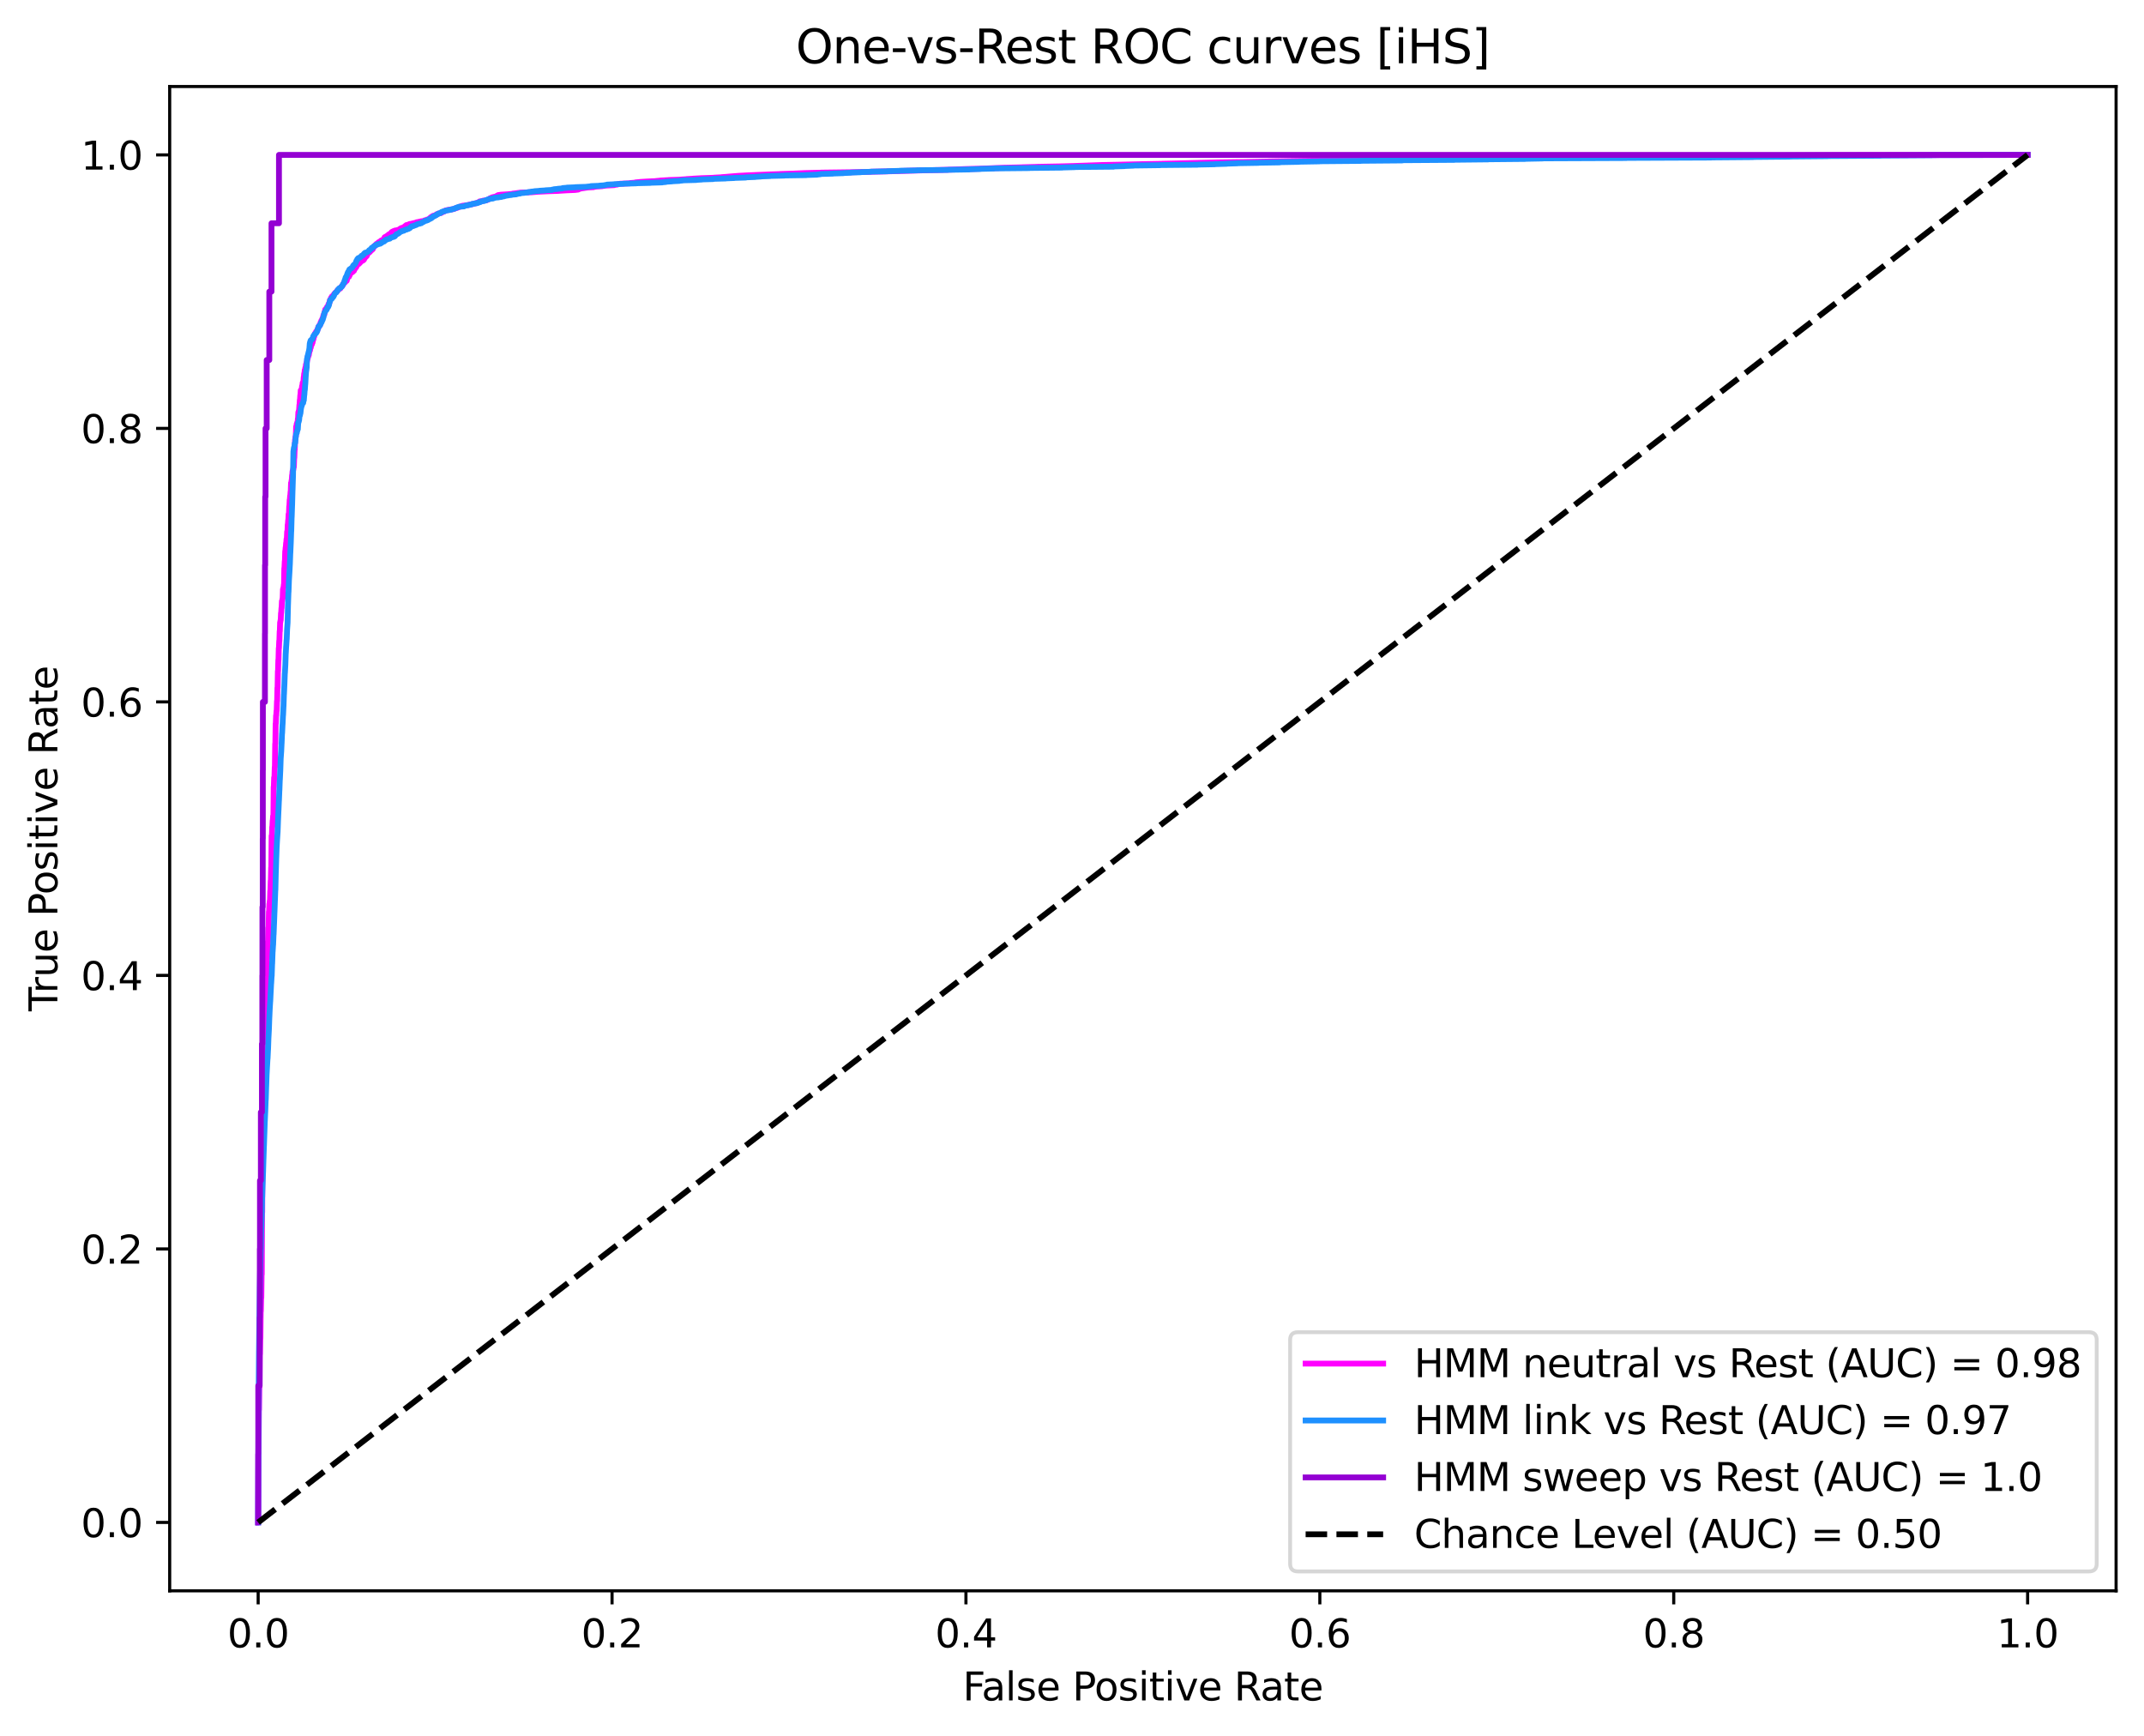 <?xml version="1.0" encoding="utf-8" standalone="no"?>
<!DOCTYPE svg PUBLIC "-//W3C//DTD SVG 1.1//EN"
  "http://www.w3.org/Graphics/SVG/1.1/DTD/svg11.dtd">
<svg xmlns:xlink="http://www.w3.org/1999/xlink" width="553.181pt" height="447.954pt" viewBox="0 0 553.181 447.954" xmlns="http://www.w3.org/2000/svg" version="1.1">
 <defs>
  <style type="text/css">*{stroke-linejoin: round; stroke-linecap: butt}</style>
 </defs>
 <g id="figure_1">
  <g id="patch_1">
   <path d="M 0 447.954 
L 553.181 447.954 
L 553.181 0 
L 0 0 
z
" style="fill: #ffffff"/>
  </g>
  <g id="axes_1">
   <g id="patch_2">
    <path d="M 43.781 410.398 
L 545.981 410.398 
L 545.981 22.318 
L 43.781 22.318 
z
" style="fill: #ffffff"/>
   </g>
   <g id="matplotlib.axis_1">
    <g id="xtick_1">
     <g id="line2d_1">
      <defs>
       <path id="m5b878264b5" d="M 0 0 
L 0 3.5 
" style="stroke: #000000; stroke-width: 0.8"/>
      </defs>
      <g>
       <use xlink:href="#m5b878264b5" x="66.609" y="410.398" style="stroke: #000000; stroke-width: 0.8"/>
      </g>
     </g>
     <g id="text_1">
      <!-- 0.0 -->
      <g transform="translate(58.657 424.997) scale(0.1 -0.1)">
       <defs>
        <path id="DejaVuSans-30" d="M 2034 4250 
Q 1547 4250 1301 3770 
Q 1056 3291 1056 2328 
Q 1056 1369 1301 889 
Q 1547 409 2034 409 
Q 2525 409 2770 889 
Q 3016 1369 3016 2328 
Q 3016 3291 2770 3770 
Q 2525 4250 2034 4250 
z
M 2034 4750 
Q 2819 4750 3233 4129 
Q 3647 3509 3647 2328 
Q 3647 1150 3233 529 
Q 2819 -91 2034 -91 
Q 1250 -91 836 529 
Q 422 1150 422 2328 
Q 422 3509 836 4129 
Q 1250 4750 2034 4750 
z
" transform="scale(0.016)"/>
        <path id="DejaVuSans-2e" d="M 684 794 
L 1344 794 
L 1344 0 
L 684 0 
L 684 794 
z
" transform="scale(0.016)"/>
       </defs>
       <use xlink:href="#DejaVuSans-30"/>
       <use xlink:href="#DejaVuSans-2e" x="63.623"/>
       <use xlink:href="#DejaVuSans-30" x="95.41"/>
      </g>
     </g>
    </g>
    <g id="xtick_2">
     <g id="line2d_2">
      <g>
       <use xlink:href="#m5b878264b5" x="157.918" y="410.398" style="stroke: #000000; stroke-width: 0.8"/>
      </g>
     </g>
     <g id="text_2">
      <!-- 0.2 -->
      <g transform="translate(149.966 424.997) scale(0.1 -0.1)">
       <defs>
        <path id="DejaVuSans-32" d="M 1228 531 
L 3431 531 
L 3431 0 
L 469 0 
L 469 531 
Q 828 903 1448 1529 
Q 2069 2156 2228 2338 
Q 2531 2678 2651 2914 
Q 2772 3150 2772 3378 
Q 2772 3750 2511 3984 
Q 2250 4219 1831 4219 
Q 1534 4219 1204 4116 
Q 875 4013 500 3803 
L 500 4441 
Q 881 4594 1212 4672 
Q 1544 4750 1819 4750 
Q 2544 4750 2975 4387 
Q 3406 4025 3406 3419 
Q 3406 3131 3298 2873 
Q 3191 2616 2906 2266 
Q 2828 2175 2409 1742 
Q 1991 1309 1228 531 
z
" transform="scale(0.016)"/>
       </defs>
       <use xlink:href="#DejaVuSans-30"/>
       <use xlink:href="#DejaVuSans-2e" x="63.623"/>
       <use xlink:href="#DejaVuSans-32" x="95.41"/>
      </g>
     </g>
    </g>
    <g id="xtick_3">
     <g id="line2d_3">
      <g>
       <use xlink:href="#m5b878264b5" x="249.227" y="410.398" style="stroke: #000000; stroke-width: 0.8"/>
      </g>
     </g>
     <g id="text_3">
      <!-- 0.4 -->
      <g transform="translate(241.275 424.997) scale(0.1 -0.1)">
       <defs>
        <path id="DejaVuSans-34" d="M 2419 4116 
L 825 1625 
L 2419 1625 
L 2419 4116 
z
M 2253 4666 
L 3047 4666 
L 3047 1625 
L 3713 1625 
L 3713 1100 
L 3047 1100 
L 3047 0 
L 2419 0 
L 2419 1100 
L 313 1100 
L 313 1709 
L 2253 4666 
z
" transform="scale(0.016)"/>
       </defs>
       <use xlink:href="#DejaVuSans-30"/>
       <use xlink:href="#DejaVuSans-2e" x="63.623"/>
       <use xlink:href="#DejaVuSans-34" x="95.41"/>
      </g>
     </g>
    </g>
    <g id="xtick_4">
     <g id="line2d_4">
      <g>
       <use xlink:href="#m5b878264b5" x="340.536" y="410.398" style="stroke: #000000; stroke-width: 0.8"/>
      </g>
     </g>
     <g id="text_4">
      <!-- 0.6 -->
      <g transform="translate(332.584 424.997) scale(0.1 -0.1)">
       <defs>
        <path id="DejaVuSans-36" d="M 2113 2584 
Q 1688 2584 1439 2293 
Q 1191 2003 1191 1497 
Q 1191 994 1439 701 
Q 1688 409 2113 409 
Q 2538 409 2786 701 
Q 3034 994 3034 1497 
Q 3034 2003 2786 2293 
Q 2538 2584 2113 2584 
z
M 3366 4563 
L 3366 3988 
Q 3128 4100 2886 4159 
Q 2644 4219 2406 4219 
Q 1781 4219 1451 3797 
Q 1122 3375 1075 2522 
Q 1259 2794 1537 2939 
Q 1816 3084 2150 3084 
Q 2853 3084 3261 2657 
Q 3669 2231 3669 1497 
Q 3669 778 3244 343 
Q 2819 -91 2113 -91 
Q 1303 -91 875 529 
Q 447 1150 447 2328 
Q 447 3434 972 4092 
Q 1497 4750 2381 4750 
Q 2619 4750 2861 4703 
Q 3103 4656 3366 4563 
z
" transform="scale(0.016)"/>
       </defs>
       <use xlink:href="#DejaVuSans-30"/>
       <use xlink:href="#DejaVuSans-2e" x="63.623"/>
       <use xlink:href="#DejaVuSans-36" x="95.41"/>
      </g>
     </g>
    </g>
    <g id="xtick_5">
     <g id="line2d_5">
      <g>
       <use xlink:href="#m5b878264b5" x="431.845" y="410.398" style="stroke: #000000; stroke-width: 0.8"/>
      </g>
     </g>
     <g id="text_5">
      <!-- 0.8 -->
      <g transform="translate(423.893 424.997) scale(0.1 -0.1)">
       <defs>
        <path id="DejaVuSans-38" d="M 2034 2216 
Q 1584 2216 1326 1975 
Q 1069 1734 1069 1313 
Q 1069 891 1326 650 
Q 1584 409 2034 409 
Q 2484 409 2743 651 
Q 3003 894 3003 1313 
Q 3003 1734 2745 1975 
Q 2488 2216 2034 2216 
z
M 1403 2484 
Q 997 2584 770 2862 
Q 544 3141 544 3541 
Q 544 4100 942 4425 
Q 1341 4750 2034 4750 
Q 2731 4750 3128 4425 
Q 3525 4100 3525 3541 
Q 3525 3141 3298 2862 
Q 3072 2584 2669 2484 
Q 3125 2378 3379 2068 
Q 3634 1759 3634 1313 
Q 3634 634 3220 271 
Q 2806 -91 2034 -91 
Q 1263 -91 848 271 
Q 434 634 434 1313 
Q 434 1759 690 2068 
Q 947 2378 1403 2484 
z
M 1172 3481 
Q 1172 3119 1398 2916 
Q 1625 2713 2034 2713 
Q 2441 2713 2670 2916 
Q 2900 3119 2900 3481 
Q 2900 3844 2670 4047 
Q 2441 4250 2034 4250 
Q 1625 4250 1398 4047 
Q 1172 3844 1172 3481 
z
" transform="scale(0.016)"/>
       </defs>
       <use xlink:href="#DejaVuSans-30"/>
       <use xlink:href="#DejaVuSans-2e" x="63.623"/>
       <use xlink:href="#DejaVuSans-38" x="95.41"/>
      </g>
     </g>
    </g>
    <g id="xtick_6">
     <g id="line2d_6">
      <g>
       <use xlink:href="#m5b878264b5" x="523.154" y="410.398" style="stroke: #000000; stroke-width: 0.8"/>
      </g>
     </g>
     <g id="text_6">
      <!-- 1.0 -->
      <g transform="translate(515.202 424.997) scale(0.1 -0.1)">
       <defs>
        <path id="DejaVuSans-31" d="M 794 531 
L 1825 531 
L 1825 4091 
L 703 3866 
L 703 4441 
L 1819 4666 
L 2450 4666 
L 2450 531 
L 3481 531 
L 3481 0 
L 794 0 
L 794 531 
z
" transform="scale(0.016)"/>
       </defs>
       <use xlink:href="#DejaVuSans-31"/>
       <use xlink:href="#DejaVuSans-2e" x="63.623"/>
       <use xlink:href="#DejaVuSans-30" x="95.41"/>
      </g>
     </g>
    </g>
    <g id="text_7">
     <!-- False Positive Rate -->
     <g transform="translate(248.415 438.675) scale(0.1 -0.1)">
      <defs>
       <path id="DejaVuSans-46" d="M 628 4666 
L 3309 4666 
L 3309 4134 
L 1259 4134 
L 1259 2759 
L 3109 2759 
L 3109 2228 
L 1259 2228 
L 1259 0 
L 628 0 
L 628 4666 
z
" transform="scale(0.016)"/>
       <path id="DejaVuSans-61" d="M 2194 1759 
Q 1497 1759 1228 1600 
Q 959 1441 959 1056 
Q 959 750 1161 570 
Q 1363 391 1709 391 
Q 2188 391 2477 730 
Q 2766 1069 2766 1631 
L 2766 1759 
L 2194 1759 
z
M 3341 1997 
L 3341 0 
L 2766 0 
L 2766 531 
Q 2569 213 2275 61 
Q 1981 -91 1556 -91 
Q 1019 -91 701 211 
Q 384 513 384 1019 
Q 384 1609 779 1909 
Q 1175 2209 1959 2209 
L 2766 2209 
L 2766 2266 
Q 2766 2663 2505 2880 
Q 2244 3097 1772 3097 
Q 1472 3097 1187 3025 
Q 903 2953 641 2809 
L 641 3341 
Q 956 3463 1253 3523 
Q 1550 3584 1831 3584 
Q 2591 3584 2966 3190 
Q 3341 2797 3341 1997 
z
" transform="scale(0.016)"/>
       <path id="DejaVuSans-6c" d="M 603 4863 
L 1178 4863 
L 1178 0 
L 603 0 
L 603 4863 
z
" transform="scale(0.016)"/>
       <path id="DejaVuSans-73" d="M 2834 3397 
L 2834 2853 
Q 2591 2978 2328 3040 
Q 2066 3103 1784 3103 
Q 1356 3103 1142 2972 
Q 928 2841 928 2578 
Q 928 2378 1081 2264 
Q 1234 2150 1697 2047 
L 1894 2003 
Q 2506 1872 2764 1633 
Q 3022 1394 3022 966 
Q 3022 478 2636 193 
Q 2250 -91 1575 -91 
Q 1294 -91 989 -36 
Q 684 19 347 128 
L 347 722 
Q 666 556 975 473 
Q 1284 391 1588 391 
Q 1994 391 2212 530 
Q 2431 669 2431 922 
Q 2431 1156 2273 1281 
Q 2116 1406 1581 1522 
L 1381 1569 
Q 847 1681 609 1914 
Q 372 2147 372 2553 
Q 372 3047 722 3315 
Q 1072 3584 1716 3584 
Q 2034 3584 2315 3537 
Q 2597 3491 2834 3397 
z
" transform="scale(0.016)"/>
       <path id="DejaVuSans-65" d="M 3597 1894 
L 3597 1613 
L 953 1613 
Q 991 1019 1311 708 
Q 1631 397 2203 397 
Q 2534 397 2845 478 
Q 3156 559 3463 722 
L 3463 178 
Q 3153 47 2828 -22 
Q 2503 -91 2169 -91 
Q 1331 -91 842 396 
Q 353 884 353 1716 
Q 353 2575 817 3079 
Q 1281 3584 2069 3584 
Q 2775 3584 3186 3129 
Q 3597 2675 3597 1894 
z
M 3022 2063 
Q 3016 2534 2758 2815 
Q 2500 3097 2075 3097 
Q 1594 3097 1305 2825 
Q 1016 2553 972 2059 
L 3022 2063 
z
" transform="scale(0.016)"/>
       <path id="DejaVuSans-20" transform="scale(0.016)"/>
       <path id="DejaVuSans-50" d="M 1259 4147 
L 1259 2394 
L 2053 2394 
Q 2494 2394 2734 2622 
Q 2975 2850 2975 3272 
Q 2975 3691 2734 3919 
Q 2494 4147 2053 4147 
L 1259 4147 
z
M 628 4666 
L 2053 4666 
Q 2838 4666 3239 4311 
Q 3641 3956 3641 3272 
Q 3641 2581 3239 2228 
Q 2838 1875 2053 1875 
L 1259 1875 
L 1259 0 
L 628 0 
L 628 4666 
z
" transform="scale(0.016)"/>
       <path id="DejaVuSans-6f" d="M 1959 3097 
Q 1497 3097 1228 2736 
Q 959 2375 959 1747 
Q 959 1119 1226 758 
Q 1494 397 1959 397 
Q 2419 397 2687 759 
Q 2956 1122 2956 1747 
Q 2956 2369 2687 2733 
Q 2419 3097 1959 3097 
z
M 1959 3584 
Q 2709 3584 3137 3096 
Q 3566 2609 3566 1747 
Q 3566 888 3137 398 
Q 2709 -91 1959 -91 
Q 1206 -91 779 398 
Q 353 888 353 1747 
Q 353 2609 779 3096 
Q 1206 3584 1959 3584 
z
" transform="scale(0.016)"/>
       <path id="DejaVuSans-69" d="M 603 3500 
L 1178 3500 
L 1178 0 
L 603 0 
L 603 3500 
z
M 603 4863 
L 1178 4863 
L 1178 4134 
L 603 4134 
L 603 4863 
z
" transform="scale(0.016)"/>
       <path id="DejaVuSans-74" d="M 1172 4494 
L 1172 3500 
L 2356 3500 
L 2356 3053 
L 1172 3053 
L 1172 1153 
Q 1172 725 1289 603 
Q 1406 481 1766 481 
L 2356 481 
L 2356 0 
L 1766 0 
Q 1100 0 847 248 
Q 594 497 594 1153 
L 594 3053 
L 172 3053 
L 172 3500 
L 594 3500 
L 594 4494 
L 1172 4494 
z
" transform="scale(0.016)"/>
       <path id="DejaVuSans-76" d="M 191 3500 
L 800 3500 
L 1894 563 
L 2988 3500 
L 3597 3500 
L 2284 0 
L 1503 0 
L 191 3500 
z
" transform="scale(0.016)"/>
       <path id="DejaVuSans-52" d="M 2841 2188 
Q 3044 2119 3236 1894 
Q 3428 1669 3622 1275 
L 4263 0 
L 3584 0 
L 2988 1197 
Q 2756 1666 2539 1819 
Q 2322 1972 1947 1972 
L 1259 1972 
L 1259 0 
L 628 0 
L 628 4666 
L 2053 4666 
Q 2853 4666 3247 4331 
Q 3641 3997 3641 3322 
Q 3641 2881 3436 2590 
Q 3231 2300 2841 2188 
z
M 1259 4147 
L 1259 2491 
L 2053 2491 
Q 2509 2491 2742 2702 
Q 2975 2913 2975 3322 
Q 2975 3731 2742 3939 
Q 2509 4147 2053 4147 
L 1259 4147 
z
" transform="scale(0.016)"/>
      </defs>
      <use xlink:href="#DejaVuSans-46"/>
      <use xlink:href="#DejaVuSans-61" x="48.395"/>
      <use xlink:href="#DejaVuSans-6c" x="109.674"/>
      <use xlink:href="#DejaVuSans-73" x="137.457"/>
      <use xlink:href="#DejaVuSans-65" x="189.557"/>
      <use xlink:href="#DejaVuSans-20" x="251.08"/>
      <use xlink:href="#DejaVuSans-50" x="282.867"/>
      <use xlink:href="#DejaVuSans-6f" x="339.545"/>
      <use xlink:href="#DejaVuSans-73" x="400.727"/>
      <use xlink:href="#DejaVuSans-69" x="452.826"/>
      <use xlink:href="#DejaVuSans-74" x="480.609"/>
      <use xlink:href="#DejaVuSans-69" x="519.818"/>
      <use xlink:href="#DejaVuSans-76" x="547.602"/>
      <use xlink:href="#DejaVuSans-65" x="606.781"/>
      <use xlink:href="#DejaVuSans-20" x="668.305"/>
      <use xlink:href="#DejaVuSans-52" x="700.092"/>
      <use xlink:href="#DejaVuSans-61" x="767.324"/>
      <use xlink:href="#DejaVuSans-74" x="828.604"/>
      <use xlink:href="#DejaVuSans-65" x="867.812"/>
     </g>
    </g>
   </g>
   <g id="matplotlib.axis_2">
    <g id="ytick_1">
     <g id="line2d_7">
      <defs>
       <path id="ma71333bcc5" d="M 0 0 
L -3.5 0 
" style="stroke: #000000; stroke-width: 0.8"/>
      </defs>
      <g>
       <use xlink:href="#ma71333bcc5" x="43.781" y="392.758" style="stroke: #000000; stroke-width: 0.8"/>
      </g>
     </g>
     <g id="text_8">
      <!-- 0.0 -->
      <g transform="translate(20.878 396.557) scale(0.1 -0.1)">
       <use xlink:href="#DejaVuSans-30"/>
       <use xlink:href="#DejaVuSans-2e" x="63.623"/>
       <use xlink:href="#DejaVuSans-30" x="95.41"/>
      </g>
     </g>
    </g>
    <g id="ytick_2">
     <g id="line2d_8">
      <g>
       <use xlink:href="#ma71333bcc5" x="43.781" y="322.198" style="stroke: #000000; stroke-width: 0.8"/>
      </g>
     </g>
     <g id="text_9">
      <!-- 0.2 -->
      <g transform="translate(20.878 325.997) scale(0.1 -0.1)">
       <use xlink:href="#DejaVuSans-30"/>
       <use xlink:href="#DejaVuSans-2e" x="63.623"/>
       <use xlink:href="#DejaVuSans-32" x="95.41"/>
      </g>
     </g>
    </g>
    <g id="ytick_3">
     <g id="line2d_9">
      <g>
       <use xlink:href="#ma71333bcc5" x="43.781" y="251.638" style="stroke: #000000; stroke-width: 0.8"/>
      </g>
     </g>
     <g id="text_10">
      <!-- 0.4 -->
      <g transform="translate(20.878 255.437) scale(0.1 -0.1)">
       <use xlink:href="#DejaVuSans-30"/>
       <use xlink:href="#DejaVuSans-2e" x="63.623"/>
       <use xlink:href="#DejaVuSans-34" x="95.41"/>
      </g>
     </g>
    </g>
    <g id="ytick_4">
     <g id="line2d_10">
      <g>
       <use xlink:href="#ma71333bcc5" x="43.781" y="181.078" style="stroke: #000000; stroke-width: 0.8"/>
      </g>
     </g>
     <g id="text_11">
      <!-- 0.6 -->
      <g transform="translate(20.878 184.877) scale(0.1 -0.1)">
       <use xlink:href="#DejaVuSans-30"/>
       <use xlink:href="#DejaVuSans-2e" x="63.623"/>
       <use xlink:href="#DejaVuSans-36" x="95.41"/>
      </g>
     </g>
    </g>
    <g id="ytick_5">
     <g id="line2d_11">
      <g>
       <use xlink:href="#ma71333bcc5" x="43.781" y="110.518" style="stroke: #000000; stroke-width: 0.8"/>
      </g>
     </g>
     <g id="text_12">
      <!-- 0.8 -->
      <g transform="translate(20.878 114.317) scale(0.1 -0.1)">
       <use xlink:href="#DejaVuSans-30"/>
       <use xlink:href="#DejaVuSans-2e" x="63.623"/>
       <use xlink:href="#DejaVuSans-38" x="95.41"/>
      </g>
     </g>
    </g>
    <g id="ytick_6">
     <g id="line2d_12">
      <g>
       <use xlink:href="#ma71333bcc5" x="43.781" y="39.958" style="stroke: #000000; stroke-width: 0.8"/>
      </g>
     </g>
     <g id="text_13">
      <!-- 1.0 -->
      <g transform="translate(20.878 43.757) scale(0.1 -0.1)">
       <use xlink:href="#DejaVuSans-31"/>
       <use xlink:href="#DejaVuSans-2e" x="63.623"/>
       <use xlink:href="#DejaVuSans-30" x="95.41"/>
      </g>
     </g>
    </g>
    <g id="text_14">
     <!-- True Positive Rate -->
     <g transform="translate(14.798 260.888) rotate(-90) scale(0.1 -0.1)">
      <defs>
       <path id="DejaVuSans-54" d="M -19 4666 
L 3928 4666 
L 3928 4134 
L 2272 4134 
L 2272 0 
L 1638 0 
L 1638 4134 
L -19 4134 
L -19 4666 
z
" transform="scale(0.016)"/>
       <path id="DejaVuSans-72" d="M 2631 2963 
Q 2534 3019 2420 3045 
Q 2306 3072 2169 3072 
Q 1681 3072 1420 2755 
Q 1159 2438 1159 1844 
L 1159 0 
L 581 0 
L 581 3500 
L 1159 3500 
L 1159 2956 
Q 1341 3275 1631 3429 
Q 1922 3584 2338 3584 
Q 2397 3584 2469 3576 
Q 2541 3569 2628 3553 
L 2631 2963 
z
" transform="scale(0.016)"/>
       <path id="DejaVuSans-75" d="M 544 1381 
L 544 3500 
L 1119 3500 
L 1119 1403 
Q 1119 906 1312 657 
Q 1506 409 1894 409 
Q 2359 409 2629 706 
Q 2900 1003 2900 1516 
L 2900 3500 
L 3475 3500 
L 3475 0 
L 2900 0 
L 2900 538 
Q 2691 219 2414 64 
Q 2138 -91 1772 -91 
Q 1169 -91 856 284 
Q 544 659 544 1381 
z
M 1991 3584 
L 1991 3584 
z
" transform="scale(0.016)"/>
      </defs>
      <use xlink:href="#DejaVuSans-54"/>
      <use xlink:href="#DejaVuSans-72" x="46.334"/>
      <use xlink:href="#DejaVuSans-75" x="87.447"/>
      <use xlink:href="#DejaVuSans-65" x="150.826"/>
      <use xlink:href="#DejaVuSans-20" x="212.35"/>
      <use xlink:href="#DejaVuSans-50" x="244.137"/>
      <use xlink:href="#DejaVuSans-6f" x="300.814"/>
      <use xlink:href="#DejaVuSans-73" x="361.996"/>
      <use xlink:href="#DejaVuSans-69" x="414.096"/>
      <use xlink:href="#DejaVuSans-74" x="441.879"/>
      <use xlink:href="#DejaVuSans-69" x="481.088"/>
      <use xlink:href="#DejaVuSans-76" x="508.871"/>
      <use xlink:href="#DejaVuSans-65" x="568.051"/>
      <use xlink:href="#DejaVuSans-20" x="629.574"/>
      <use xlink:href="#DejaVuSans-52" x="661.361"/>
      <use xlink:href="#DejaVuSans-61" x="728.594"/>
      <use xlink:href="#DejaVuSans-74" x="789.873"/>
      <use xlink:href="#DejaVuSans-65" x="829.082"/>
     </g>
    </g>
   </g>
   <g id="line2d_13">
    <path d="M 66.609 392.758 
L 66.686 373.688 
L 66.724 373.688 
L 66.801 363.736 
L 66.84 363.736 
L 66.917 357.862 
L 66.956 357.862 
L 67.033 349.358 
L 67.071 349.358 
L 67.148 345.298 
L 67.187 345.298 
L 67.264 338.292 
L 67.303 338.292 
L 67.38 334.813 
L 67.418 334.813 
L 67.495 328.79 
L 67.534 328.79 
L 67.611 312.762 
L 67.65 312.762 
L 67.727 297.945 
L 67.765 297.945 
L 67.842 295.22 
L 67.881 295.22 
L 67.958 291.91 
L 67.997 291.91 
L 68.074 285.179 
L 68.112 285.179 
L 68.189 279.233 
L 68.228 279.233 
L 68.305 271.435 
L 68.344 271.435 
L 68.421 268.018 
L 68.459 268.018 
L 68.536 263.922 
L 68.575 263.922 
L 68.652 254.828 
L 68.691 254.828 
L 68.768 248.564 
L 68.806 248.564 
L 68.883 247.45 
L 68.922 247.45 
L 68.999 245.919 
L 69.038 245.919 
L 69.115 242.893 
L 69.153 242.893 
L 69.23 239.369 
L 69.307 239.285 
L 69.385 235.193 
L 69.423 235.193 
L 69.5 233.191 
L 69.539 233.191 
L 69.616 232.336 
L 69.654 232.336 
L 69.732 229.81 
L 69.77 229.81 
L 69.847 227.219 
L 69.886 227.219 
L 69.963 223.808 
L 70.001 223.808 
L 70.079 215.602 
L 70.156 215.566 
L 70.233 213.329 
L 70.271 213.329 
L 70.348 211.714 
L 70.387 211.714 
L 70.464 210.499 
L 70.541 210.487 
L 70.618 202.996 
L 70.657 202.996 
L 70.734 200.577 
L 70.811 200.565 
L 70.888 197.902 
L 70.927 197.902 
L 71.004 191.873 
L 71.043 191.873 
L 71.12 186.699 
L 71.158 186.699 
L 71.235 184.578 
L 71.274 184.578 
L 71.351 183.366 
L 71.39 183.366 
L 71.467 180.861 
L 71.505 180.861 
L 71.582 177.444 
L 71.621 177.444 
L 71.698 173.119 
L 71.737 173.119 
L 71.814 170.247 
L 71.852 170.247 
L 71.929 167.221 
L 71.968 167.221 
L 72.045 165.327 
L 72.084 165.327 
L 72.161 162.851 
L 72.199 162.851 
L 72.276 160.555 
L 72.315 160.555 
L 72.392 159.98 
L 72.431 159.98 
L 72.508 158.139 
L 72.546 158.139 
L 72.623 156.864 
L 72.662 156.864 
L 72.739 155.062 
L 72.816 155.017 
L 72.893 154.416 
L 72.932 154.416 
L 73.009 152.03 
L 73.047 152.03 
L 73.125 151.568 
L 73.163 151.568 
L 73.24 150.782 
L 73.279 150.782 
L 73.356 146.605 
L 73.394 146.605 
L 73.472 144.821 
L 73.51 144.821 
L 73.587 142.194 
L 73.626 142.194 
L 73.703 141.229 
L 73.741 141.229 
L 73.819 140.103 
L 73.857 140.103 
L 73.934 139.036 
L 74.011 138.968 
L 74.088 137.145 
L 74.166 137.136 
L 74.243 135.322 
L 74.281 135.322 
L 74.358 134.187 
L 74.397 134.187 
L 74.474 132.62 
L 74.551 132.611 
L 74.628 130.627 
L 74.667 130.627 
L 74.744 128.959 
L 74.782 128.959 
L 74.86 127.917 
L 74.898 127.917 
L 74.975 126.85 
L 75.014 126.85 
L 75.091 124.587 
L 75.168 124.551 
L 75.245 123.875 
L 75.284 123.875 
L 75.361 122.603 
L 75.399 122.603 
L 75.476 121.602 
L 75.515 121.602 
L 75.592 121.221 
L 75.669 121.167 
L 75.746 120.47 
L 75.823 120.452 
L 75.901 118.126 
L 75.939 118.126 
L 76.016 115.975 
L 76.055 115.975 
L 76.132 113.473 
L 76.17 113.473 
L 76.248 112.675 
L 76.325 112.606 
L 76.402 110.071 
L 76.479 110.042 
L 76.556 109.398 
L 76.595 109.398 
L 76.672 109.041 
L 76.787 108.936 
L 76.865 107.953 
L 76.903 107.953 
L 76.98 106.348 
L 77.057 106.259 
L 77.134 105.874 
L 77.173 105.874 
L 77.25 104.471 
L 77.289 104.471 
L 77.366 103.187 
L 77.404 103.187 
L 77.481 101.957 
L 77.52 101.957 
L 77.597 100.691 
L 77.751 100.593 
L 77.828 100.346 
L 77.867 100.346 
L 77.944 99.571 
L 78.021 99.559 
L 78.098 98.737 
L 78.175 98.722 
L 78.253 98.484 
L 78.291 98.484 
L 78.368 97.316 
L 78.407 97.316 
L 78.484 96.399 
L 78.561 96.301 
L 78.638 95.464 
L 78.715 95.434 
L 78.792 94.835 
L 78.869 94.832 
L 78.947 94.016 
L 79.024 93.912 
L 79.101 93.48 
L 79.178 93.373 
L 79.255 92.819 
L 79.332 92.711 
L 79.371 92.142 
L 79.486 92.142 
L 79.563 91.731 
L 79.679 91.63 
L 79.756 90.978 
L 79.795 90.978 
L 79.872 90.483 
L 79.988 90.4 
L 80.065 89.795 
L 80.18 89.691 
L 80.257 89.179 
L 80.335 89.095 
L 80.412 88.922 
L 80.489 88.818 
L 80.566 88.437 
L 80.643 88.38 
L 80.72 87.862 
L 80.759 87.862 
L 80.836 87.496 
L 80.874 87.496 
L 80.951 86.936 
L 81.067 86.834 
L 81.144 86.289 
L 81.183 86.289 
L 81.26 86.039 
L 81.376 85.97 
L 81.453 85.717 
L 81.53 85.631 
L 81.607 85.455 
L 81.723 85.416 
L 81.8 85.223 
L 81.877 85.211 
L 81.954 84.955 
L 82.031 84.853 
L 82.108 84.389 
L 82.224 84.353 
L 82.301 84.204 
L 82.378 84.168 
L 82.455 83.811 
L 82.648 83.704 
L 82.725 83.176 
L 82.802 83.144 
L 82.879 82.78 
L 82.956 82.673 
L 83.034 82.521 
L 83.111 82.423 
L 83.188 82.19 
L 83.226 82.19 
L 83.303 81.955 
L 83.342 81.955 
L 83.419 81.446 
L 83.458 81.446 
L 83.535 81.175 
L 83.689 81.103 
L 83.766 80.4 
L 83.843 80.296 
L 83.92 79.84 
L 84.036 79.828 
L 84.113 79.659 
L 84.19 79.629 
L 84.267 79.402 
L 84.306 79.402 
L 84.383 79.173 
L 84.499 79.102 
L 84.576 78.896 
L 84.691 78.789 
L 84.769 78.434 
L 84.923 78.36 
L 85 77.958 
L 85.038 77.958 
L 85.116 77.448 
L 85.231 77.347 
L 85.308 77.118 
L 85.347 77.118 
L 85.424 76.811 
L 85.578 76.707 
L 85.655 76.456 
L 85.848 76.391 
L 85.925 76.287 
L 86.002 76.26 
L 86.079 76.036 
L 86.118 76.036 
L 86.195 75.867 
L 86.311 75.759 
L 86.388 75.667 
L 86.465 75.56 
L 86.542 75.465 
L 86.735 75.384 
L 86.812 75.262 
L 86.851 75.262 
L 86.928 75.128 
L 87.005 75.089 
L 87.043 74.913 
L 87.12 74.913 
L 87.198 74.77 
L 87.352 74.717 
L 87.429 74.613 
L 87.583 74.514 
L 87.66 74.467 
L 87.815 74.428 
L 87.892 74.21 
L 87.969 74.103 
L 88.046 73.963 
L 88.2 73.871 
L 88.277 73.785 
L 88.393 73.683 
L 88.47 73.496 
L 88.547 73.439 
L 88.624 73.141 
L 88.74 73.049 
L 88.778 72.983 
L 88.971 72.891 
L 89.048 72.665 
L 89.241 72.617 
L 89.318 72.459 
L 89.472 72.411 
L 89.55 71.965 
L 89.627 71.866 
L 89.704 71.524 
L 89.935 71.452 
L 90.012 71.372 
L 90.051 71.372 
L 90.128 71.077 
L 90.244 70.979 
L 90.321 70.707 
L 90.398 70.639 
L 90.475 70.442 
L 90.706 70.356 
L 90.783 70.282 
L 90.976 70.174 
L 91.015 70.04 
L 91.169 69.972 
L 91.246 69.859 
L 91.323 69.856 
L 91.4 69.579 
L 91.516 69.474 
L 91.593 69.185 
L 91.747 69.102 
L 91.824 68.974 
L 91.901 68.965 
L 91.979 68.602 
L 92.133 68.497 
L 92.21 68.295 
L 92.364 68.19 
L 92.441 68.14 
L 92.634 68.059 
L 92.711 67.907 
L 92.865 67.818 
L 92.942 67.687 
L 92.981 67.687 
L 93.058 67.479 
L 93.29 67.383 
L 93.328 67.312 
L 93.559 67.273 
L 93.637 67.187 
L 93.829 67.079 
L 93.906 66.925 
L 93.945 66.925 
L 94.022 66.662 
L 94.138 66.561 
L 94.215 66.314 
L 94.446 66.227 
L 94.523 66.117 
L 94.639 66.022 
L 94.716 65.703 
L 94.793 65.599 
L 94.87 65.471 
L 94.986 65.39 
L 95.063 65.221 
L 95.294 65.119 
L 95.372 65.054 
L 95.487 64.953 
L 95.564 64.819 
L 95.68 64.711 
L 95.757 64.61 
L 95.911 64.533 
L 95.988 64.419 
L 96.143 64.333 
L 96.22 64.142 
L 96.258 64.142 
L 96.335 63.824 
L 96.374 63.824 
L 96.451 63.567 
L 96.682 63.523 
L 96.76 63.293 
L 96.875 63.201 
L 96.952 63.1 
L 97.068 63.049 
L 97.145 62.9 
L 97.454 62.811 
L 97.531 62.662 
L 97.608 62.552 
L 97.685 62.501 
L 97.916 62.397 
L 97.955 62.349 
L 98.225 62.248 
L 98.302 62.075 
L 98.61 61.98 
L 98.687 61.885 
L 98.842 61.792 
L 98.919 61.747 
L 99.034 61.679 
L 99.112 61.539 
L 99.15 61.539 
L 99.227 61.214 
L 99.42 61.14 
L 99.497 61.05 
L 99.806 60.97 
L 99.883 60.818 
L 100.191 60.717 
L 100.268 60.502 
L 100.5 60.428 
L 100.577 60.33 
L 100.769 60.255 
L 100.847 60.142 
L 100.885 60.142 
L 100.962 59.993 
L 101.039 59.901 
L 101.116 59.817 
L 101.348 59.725 
L 101.425 59.653 
L 101.772 59.555 
L 101.849 59.49 
L 102.466 59.388 
L 102.504 59.37 
L 102.851 59.26 
L 102.929 59.216 
L 103.198 59.132 
L 103.276 58.965 
L 103.507 58.876 
L 103.545 58.828 
L 104.047 58.727 
L 104.124 58.611 
L 104.317 58.539 
L 104.394 58.453 
L 104.471 58.346 
L 104.548 58.301 
L 104.741 58.2 
L 104.818 58.084 
L 105.281 57.976 
L 105.281 57.97 
L 105.55 57.899 
L 105.628 57.807 
L 106.283 57.699 
L 106.36 57.655 
L 106.9 57.545 
L 106.977 57.521 
L 107.401 57.413 
L 107.478 57.342 
L 108.057 57.247 
L 108.134 57.214 
L 108.635 57.104 
L 108.673 57.098 
L 109.445 56.996 
L 109.522 56.868 
L 109.984 56.77 
L 110.062 56.681 
L 110.524 56.582 
L 110.601 56.508 
L 110.756 56.413 
L 110.833 56.323 
L 110.948 56.252 
L 111.025 56.153 
L 111.141 56.052 
L 111.218 56.037 
L 111.295 56.031 
L 111.372 55.885 
L 111.681 55.787 
L 111.719 55.683 
L 112.182 55.576 
L 112.259 55.528 
L 112.529 55.43 
L 112.606 55.29 
L 112.915 55.179 
L 112.992 55.129 
L 113.454 55.027 
L 113.532 55.013 
L 113.84 54.92 
L 113.917 54.876 
L 114.148 54.768 
L 114.226 54.682 
L 114.573 54.575 
L 114.65 54.491 
L 114.842 54.402 
L 114.92 54.301 
L 115.575 54.19 
L 115.652 54.134 
L 116.578 54.024 
L 116.578 54.009 
L 117.194 53.899 
L 117.272 53.842 
L 117.503 53.732 
L 117.58 53.696 
L 118.004 53.607 
L 118.043 53.565 
L 118.351 53.467 
L 118.428 53.401 
L 118.814 53.291 
L 118.852 53.249 
L 119.161 53.148 
L 119.238 53.103 
L 120.163 52.993 
L 120.24 52.969 
L 120.896 52.868 
L 120.973 52.814 
L 121.706 52.707 
L 121.783 52.671 
L 122.245 52.567 
L 122.245 52.546 
L 122.708 52.451 
L 122.747 52.418 
L 123.094 52.308 
L 123.171 52.281 
L 123.518 52.21 
L 123.595 52.079 
L 123.749 52.052 
L 123.749 51.962 
L 124.559 51.861 
L 124.636 51.772 
L 125.561 51.667 
L 125.638 51.602 
L 125.87 51.513 
L 125.947 51.471 
L 126.101 51.393 
L 126.178 51.34 
L 126.371 51.262 
L 126.448 51.14 
L 126.756 51.033 
L 126.834 50.965 
L 127.181 50.875 
L 127.219 50.842 
L 127.797 50.735 
L 127.875 50.705 
L 128.067 50.652 
L 128.144 50.547 
L 128.414 50.443 
L 128.491 50.345 
L 129.185 50.244 
L 129.185 50.226 
L 131.152 50.116 
L 131.229 50.101 
L 132.154 50.014 
L 132.231 49.964 
L 133.234 49.859 
L 133.311 49.827 
L 134.236 49.716 
L 134.236 49.696 
L 137.282 49.588 
L 137.321 49.579 
L 138.709 49.469 
L 138.786 49.457 
L 141.176 49.347 
L 141.176 49.344 
L 144.145 49.237 
L 144.145 49.228 
L 145.919 49.121 
L 145.919 49.115 
L 148.425 49.005 
L 148.502 48.99 
L 149.196 48.903 
L 149.273 48.865 
L 149.428 48.766 
L 149.505 48.722 
L 149.967 48.614 
L 149.967 48.608 
L 150.738 48.504 
L 150.738 48.492 
L 151.471 48.394 
L 151.471 48.358 
L 153.129 48.284 
L 153.167 48.242 
L 153.823 48.132 
L 153.9 48.123 
L 155.442 48.013 
L 155.519 47.977 
L 156.406 47.867 
L 156.406 47.864 
L 158.488 47.756 
L 158.488 47.7 
L 159.298 47.602 
L 159.375 47.539 
L 159.876 47.456 
L 159.915 47.405 
L 162.537 47.295 
L 162.614 47.223 
L 163.886 47.125 
L 163.963 47.062 
L 165.12 46.952 
L 165.12 46.943 
L 166.855 46.833 
L 166.932 46.827 
L 169.13 46.729 
L 169.168 46.708 
L 170.325 46.601 
L 170.402 46.577 
L 172.446 46.47 
L 172.484 46.452 
L 175.53 46.345 
L 175.53 46.339 
L 177.034 46.228 
L 177.111 46.207 
L 178.807 46.103 
L 178.846 46.091 
L 180.851 45.984 
L 180.889 45.972 
L 184.128 45.865 
L 184.205 45.841 
L 186.133 45.734 
L 186.172 45.713 
L 187.675 45.603 
L 187.714 45.591 
L 189.063 45.481 
L 189.063 45.478 
L 190.49 45.367 
L 190.49 45.365 
L 192.572 45.254 
L 192.572 45.251 
L 195.155 45.141 
L 195.155 45.138 
L 197.893 45.034 
L 197.97 45.019 
L 201.247 44.912 
L 201.286 44.894 
L 204.872 44.784 
L 204.949 44.769 
L 207.493 44.659 
L 207.57 44.653 
L 211.889 44.548 
L 211.889 44.536 
L 219.908 44.429 
L 219.986 44.42 
L 224.651 44.325 
L 224.651 44.307 
L 229.509 44.197 
L 229.548 44.191 
L 233.635 44.081 
L 233.673 44.075 
L 237.567 43.965 
L 237.644 43.959 
L 242.734 43.848 
L 242.734 43.845 
L 246.204 43.735 
L 246.204 43.732 
L 249.018 43.622 
L 249.018 43.619 
L 253.26 43.509 
L 253.26 43.506 
L 256.113 43.396 
L 256.151 43.39 
L 258.889 43.279 
L 258.889 43.276 
L 263.631 43.169 
L 263.67 43.157 
L 267.487 43.053 
L 267.487 43.041 
L 273.386 42.931 
L 273.386 42.928 
L 277.319 42.818 
L 277.319 42.815 
L 280.635 42.705 
L 280.673 42.699 
L 283.835 42.594 
L 283.835 42.585 
L 289.387 42.475 
L 289.387 42.472 
L 294.361 42.362 
L 294.361 42.359 
L 299.797 42.252 
L 299.836 42.24 
L 304.617 42.13 
L 304.617 42.127 
L 309.128 42.016 
L 309.128 42.013 
L 313.832 41.903 
L 313.87 41.897 
L 321.659 41.787 
L 321.697 41.781 
L 327.288 41.674 
L 327.365 41.662 
L 333.11 41.558 
L 333.187 41.543 
L 340.783 41.433 
L 340.783 41.43 
L 345.911 41.319 
L 345.949 41.313 
L 353.082 41.203 
L 353.082 41.2 
L 361.526 41.09 
L 361.526 41.087 
L 368.273 40.977 
L 368.35 40.971 
L 375.946 40.861 
L 375.946 40.858 
L 384.39 40.747 
L 384.467 40.742 
L 391.33 40.631 
L 391.33 40.625 
L 402.781 40.515 
L 402.781 40.512 
L 419.09 40.402 
L 419.168 40.396 
L 432.122 40.286 
L 432.122 40.283 
L 454.061 40.173 
L 454.061 40.17 
L 472.607 40.059 
L 472.645 40.053 
L 523.154 39.958 
L 523.154 39.958 
" clip-path="url(#pa36d725404)" style="fill: none; stroke: #ff00ff; stroke-width: 1.5; stroke-linecap: square"/>
   </g>
   <g id="line2d_14">
    <path d="M 66.609 392.758 
L 66.716 362.077 
L 66.72 362.077 
L 66.828 348.528 
L 66.832 348.528 
L 66.94 339.693 
L 66.944 339.693 
L 67.052 331.755 
L 67.056 331.755 
L 67.163 325.935 
L 67.171 325.875 
L 67.279 322.085 
L 67.287 322.085 
L 67.395 317.041 
L 67.406 316.981 
L 67.514 313.728 
L 67.522 313.639 
L 67.63 308.863 
L 67.641 308.833 
L 67.749 305.55 
L 67.753 305.55 
L 67.861 302.626 
L 67.865 302.626 
L 67.973 299.074 
L 67.981 299.044 
L 68.088 295.731 
L 68.1 295.642 
L 68.208 292.419 
L 68.212 292.419 
L 68.316 289.285 
L 68.324 289.285 
L 68.431 286.867 
L 68.439 286.778 
L 68.547 283.793 
L 68.57 283.734 
L 68.678 280.301 
L 68.686 280.212 
L 68.794 277.108 
L 68.798 277.108 
L 68.906 275.049 
L 68.909 275.049 
L 69.017 273.168 
L 69.037 273.109 
L 69.144 270.9 
L 69.16 270.811 
L 69.268 267.677 
L 69.272 267.677 
L 69.38 265.618 
L 69.383 265.618 
L 69.491 262.514 
L 69.495 262.514 
L 69.603 260.126 
L 69.607 260.126 
L 69.715 258.335 
L 69.726 258.335 
L 69.834 256.007 
L 69.842 256.007 
L 69.95 253.769 
L 69.969 253.709 
L 70.073 251.889 
L 70.1 251.829 
L 70.208 248.666 
L 70.224 248.606 
L 70.331 245.591 
L 70.343 245.562 
L 70.451 243.831 
L 70.466 243.771 
L 70.574 241.145 
L 70.594 241.085 
L 70.701 238.369 
L 70.705 238.369 
L 70.813 235.325 
L 70.821 235.325 
L 70.929 232.31 
L 70.937 232.221 
L 71.033 229.624 
L 71.052 229.624 
L 71.16 225.088 
L 71.168 225.058 
L 71.276 221.387 
L 71.28 221.387 
L 71.387 218.492 
L 71.395 218.403 
L 71.503 216.463 
L 71.511 216.373 
L 71.619 214.732 
L 71.63 214.642 
L 71.738 211.568 
L 71.742 211.568 
L 71.85 209.121 
L 71.858 209.061 
L 71.962 206.584 
L 71.973 206.584 
L 72.081 203.898 
L 72.093 203.838 
L 72.193 201.182 
L 72.205 201.182 
L 72.312 198.943 
L 72.32 198.854 
L 72.428 195.601 
L 72.432 195.601 
L 72.54 194.049 
L 72.548 194.049 
L 72.652 191.81 
L 72.659 191.81 
L 72.763 189.244 
L 72.79 189.154 
L 72.898 186.886 
L 72.91 186.856 
L 73.01 184.618 
L 73.033 184.528 
L 73.141 182.23 
L 73.149 182.23 
L 73.257 179.126 
L 73.272 179.067 
L 73.38 176.589 
L 73.384 176.589 
L 73.488 173.724 
L 73.507 173.665 
L 73.615 171.725 
L 73.619 171.725 
L 73.723 168.621 
L 73.731 168.621 
L 73.835 166.711 
L 73.846 166.681 
L 73.954 165.009 
L 73.974 164.95 
L 74.081 162.264 
L 74.089 162.204 
L 74.197 160.682 
L 74.201 160.682 
L 74.309 155.966 
L 74.313 155.966 
L 74.421 152.803 
L 74.444 152.713 
L 74.552 149.729 
L 74.559 149.639 
L 74.667 147.819 
L 74.671 147.819 
L 74.779 145.729 
L 74.787 145.7 
L 74.895 142.745 
L 74.906 142.715 
L 75.014 140.268 
L 75.018 140.268 
L 75.126 137.164 
L 75.145 137.074 
L 75.245 133.463 
L 75.257 133.463 
L 75.365 130.329 
L 75.373 130.24 
L 75.477 126.42 
L 75.484 126.42 
L 75.592 122.898 
L 75.596 122.898 
L 75.704 116.422 
L 75.723 116.362 
L 75.831 115.556 
L 75.843 115.496 
L 75.947 115.228 
L 75.97 115.138 
L 76.07 114.302 
L 76.174 114.213 
L 76.282 112.87 
L 76.297 112.87 
L 76.405 112.004 
L 76.467 111.915 
L 76.563 111.676 
L 76.579 111.676 
L 76.64 111.228 
L 76.698 111.169 
L 76.772 110.84 
L 76.841 110.751 
L 76.949 108.96 
L 77.049 108.871 
L 77.138 108.483 
L 77.165 108.453 
L 77.273 107.289 
L 77.377 107.199 
L 77.473 106.722 
L 77.515 106.632 
L 77.623 105.588 
L 77.635 105.558 
L 77.743 104.991 
L 77.75 104.931 
L 77.858 104.692 
L 77.874 104.662 
L 77.966 104.215 
L 78.032 104.125 
L 78.109 104.006 
L 78.224 103.946 
L 78.294 103.379 
L 78.386 103.29 
L 78.49 101.976 
L 78.521 101.887 
L 78.602 100.723 
L 78.648 100.633 
L 78.749 99.171 
L 78.768 99.141 
L 78.876 97.142 
L 78.88 97.142 
L 78.98 95.769 
L 79.018 95.709 
L 79.119 94.873 
L 79.13 94.873 
L 79.211 92.575 
L 79.28 92.486 
L 79.373 91.799 
L 79.442 91.71 
L 79.543 91.172 
L 79.577 91.083 
L 79.658 90.695 
L 79.701 90.665 
L 79.808 89.979 
L 79.828 89.919 
L 79.928 88.576 
L 79.967 88.486 
L 80.047 88.098 
L 80.094 88.039 
L 80.167 87.8 
L 80.348 87.71 
L 80.444 87.531 
L 80.591 87.472 
L 80.695 87.173 
L 80.726 87.114 
L 80.83 86.726 
L 80.926 86.636 
L 81.015 86.457 
L 81.134 86.367 
L 81.2 86.218 
L 81.392 86.129 
L 81.481 85.979 
L 81.601 85.89 
L 81.662 85.711 
L 81.766 85.621 
L 81.87 85.323 
L 81.89 85.293 
L 81.986 84.845 
L 82.094 84.756 
L 82.202 84.308 
L 82.217 84.278 
L 82.217 84.189 
L 82.368 84.129 
L 82.456 84.01 
L 82.587 83.92 
L 82.684 83.592 
L 82.772 83.502 
L 82.861 83.234 
L 82.953 83.174 
L 83.05 82.905 
L 83.1 82.816 
L 83.204 82.547 
L 83.277 82.458 
L 83.366 81.98 
L 83.435 81.92 
L 83.539 81.413 
L 83.57 81.324 
L 83.659 80.816 
L 83.693 80.727 
L 83.79 80.577 
L 83.867 80.488 
L 83.971 80.249 
L 84.04 80.16 
L 84.133 80.01 
L 84.26 79.921 
L 84.364 79.682 
L 84.395 79.622 
L 84.472 79.354 
L 84.611 79.264 
L 84.718 79.115 
L 84.738 79.025 
L 84.842 78.757 
L 84.865 78.757 
L 84.969 78.19 
L 84.984 78.13 
L 85.088 77.862 
L 85.115 77.832 
L 85.193 77.384 
L 85.374 77.294 
L 85.482 77.175 
L 85.597 77.086 
L 85.67 76.847 
L 85.848 76.757 
L 85.952 76.608 
L 86.04 76.518 
L 86.133 76.31 
L 86.183 76.22 
L 86.268 75.981 
L 86.314 75.892 
L 86.391 75.713 
L 86.511 75.623 
L 86.603 75.534 
L 86.761 75.444 
L 86.838 75.235 
L 87.008 75.146 
L 87.116 74.847 
L 87.185 74.787 
L 87.293 74.608 
L 87.49 74.519 
L 87.509 74.37 
L 87.767 74.28 
L 87.86 74.191 
L 87.979 74.101 
L 88.087 74.041 
L 88.195 73.952 
L 88.303 73.653 
L 88.411 73.564 
L 88.515 73.265 
L 88.626 73.176 
L 88.731 72.997 
L 88.792 72.907 
L 88.9 72.37 
L 88.969 72.28 
L 89.054 71.982 
L 89.1 71.892 
L 89.193 71.534 
L 89.293 71.445 
L 89.397 71.236 
L 89.44 71.146 
L 89.548 70.848 
L 89.582 70.758 
L 89.682 70.46 
L 89.725 70.37 
L 89.833 70.132 
L 89.914 70.042 
L 89.998 69.863 
L 90.06 69.803 
L 90.164 69.505 
L 90.334 69.415 
L 90.419 69.326 
L 90.615 69.236 
L 90.665 69.147 
L 90.819 69.057 
L 90.908 68.938 
L 91.004 68.848 
L 91.101 68.55 
L 91.228 68.46 
L 91.278 68.341 
L 91.502 68.251 
L 91.602 68.072 
L 91.69 67.983 
L 91.779 67.804 
L 91.825 67.714 
L 91.91 67.416 
L 91.949 67.326 
L 92.041 67.147 
L 92.145 67.058 
L 92.195 66.849 
L 92.353 66.759 
L 92.407 66.61 
L 92.646 66.52 
L 92.646 66.49 
L 92.947 66.401 
L 93.043 66.252 
L 93.182 66.162 
L 93.282 65.983 
L 93.621 65.894 
L 93.721 65.685 
L 93.906 65.595 
L 93.98 65.386 
L 94.095 65.327 
L 94.188 65.207 
L 94.65 65.118 
L 94.673 65.058 
L 94.897 64.968 
L 94.997 64.849 
L 95.147 64.759 
L 95.248 64.551 
L 95.452 64.461 
L 95.548 64.342 
L 95.656 64.282 
L 95.741 64.133 
L 95.853 64.043 
L 95.918 63.924 
L 96.254 63.834 
L 96.358 63.685 
L 96.427 63.596 
L 96.481 63.536 
L 96.701 63.446 
L 96.758 63.357 
L 96.943 63.267 
L 96.943 63.237 
L 97.202 63.178 
L 97.232 63.058 
L 97.71 62.969 
L 97.71 62.939 
L 98.154 62.849 
L 98.227 62.73 
L 98.481 62.64 
L 98.581 62.521 
L 98.793 62.432 
L 98.851 62.372 
L 99.144 62.282 
L 99.24 62.133 
L 99.341 62.073 
L 99.402 61.954 
L 99.695 61.864 
L 99.722 61.775 
L 100.123 61.685 
L 100.123 61.656 
L 100.589 61.566 
L 100.678 61.447 
L 100.786 61.357 
L 100.786 61.327 
L 101.14 61.238 
L 101.237 61.178 
L 101.649 61.089 
L 101.688 61.029 
L 101.915 60.939 
L 101.927 60.82 
L 102.058 60.73 
L 102.131 60.611 
L 102.235 60.521 
L 102.293 60.432 
L 102.628 60.342 
L 102.732 60.253 
L 102.909 60.163 
L 102.96 60.104 
L 103.098 60.014 
L 103.195 59.895 
L 103.349 59.805 
L 103.434 59.745 
L 103.734 59.656 
L 103.746 59.596 
L 104.227 59.507 
L 104.293 59.417 
L 104.501 59.328 
L 104.501 59.298 
L 104.948 59.208 
L 105.025 59.119 
L 105.43 59.029 
L 105.519 58.94 
L 105.731 58.85 
L 105.838 58.761 
L 105.923 58.671 
L 106.02 58.552 
L 106.127 58.462 
L 106.158 58.402 
L 106.663 58.313 
L 106.675 58.253 
L 107.018 58.164 
L 107.018 58.134 
L 107.372 58.044 
L 107.476 57.925 
L 107.777 57.835 
L 107.881 57.776 
L 108.34 57.686 
L 108.34 57.656 
L 108.737 57.567 
L 108.825 57.477 
L 108.949 57.388 
L 109.003 57.328 
L 109.307 57.238 
L 109.415 57.119 
L 109.619 57.03 
L 109.619 57 
L 110.078 56.91 
L 110.182 56.851 
L 110.452 56.761 
L 110.483 56.671 
L 110.683 56.582 
L 110.683 56.552 
L 111.003 56.463 
L 111.072 56.373 
L 111.334 56.283 
L 111.438 56.104 
L 111.658 56.015 
L 111.735 55.836 
L 112.14 55.746 
L 112.217 55.627 
L 112.521 55.537 
L 112.625 55.388 
L 112.887 55.299 
L 112.922 55.209 
L 113.196 55.119 
L 113.2 55.06 
L 113.654 54.97 
L 113.739 54.851 
L 113.901 54.761 
L 113.909 54.702 
L 114.244 54.612 
L 114.29 54.552 
L 114.764 54.463 
L 114.764 54.433 
L 115.088 54.344 
L 115.192 54.284 
L 115.894 54.194 
L 115.894 54.164 
L 116.464 54.075 
L 116.468 54.015 
L 116.934 53.926 
L 116.934 53.896 
L 117.331 53.806 
L 117.424 53.717 
L 117.74 53.627 
L 117.79 53.568 
L 118.098 53.478 
L 118.098 53.448 
L 118.476 53.359 
L 118.476 53.329 
L 119.732 53.239 
L 119.813 53.18 
L 120.013 53.09 
L 120.114 53.03 
L 120.811 52.941 
L 120.811 52.911 
L 121.328 52.821 
L 121.328 52.792 
L 121.755 52.702 
L 121.817 52.612 
L 122.449 52.523 
L 122.449 52.493 
L 123.124 52.404 
L 123.124 52.374 
L 123.42 52.284 
L 123.424 52.224 
L 123.933 52.135 
L 123.987 52.045 
L 124.272 51.956 
L 124.272 51.926 
L 124.935 51.837 
L 124.935 51.807 
L 125.332 51.717 
L 125.34 51.657 
L 125.679 51.568 
L 125.779 51.478 
L 126.218 51.389 
L 126.307 51.299 
L 127.209 51.21 
L 127.217 51.15 
L 127.61 51.061 
L 127.625 51.001 
L 128.666 50.911 
L 128.666 50.881 
L 129.41 50.792 
L 129.444 50.732 
L 130.065 50.643 
L 130.065 50.613 
L 130.458 50.523 
L 130.458 50.493 
L 131.167 50.404 
L 131.167 50.374 
L 131.999 50.285 
L 132.057 50.225 
L 133.21 50.135 
L 133.317 50.076 
L 133.703 49.986 
L 133.703 49.956 
L 134.204 49.926 
L 134.204 49.837 
L 135.302 49.747 
L 135.302 49.718 
L 136.258 49.628 
L 136.262 49.568 
L 137.037 49.479 
L 137.037 49.449 
L 137.896 49.359 
L 137.896 49.33 
L 139.206 49.24 
L 139.206 49.21 
L 140.744 49.121 
L 140.744 49.091 
L 142.409 49.001 
L 142.417 48.942 
L 142.937 48.852 
L 142.937 48.822 
L 143.939 48.733 
L 143.939 48.703 
L 145.095 48.613 
L 145.157 48.524 
L 146.279 48.434 
L 146.279 48.404 
L 148.495 48.315 
L 148.495 48.285 
L 151.4 48.195 
L 151.4 48.166 
L 152.399 48.076 
L 152.468 48.016 
L 154.661 47.927 
L 154.661 47.897 
L 155.944 47.807 
L 155.944 47.778 
L 156.53 47.688 
L 156.619 47.628 
L 158.511 47.539 
L 158.511 47.509 
L 160.885 47.419 
L 160.885 47.39 
L 164.18 47.3 
L 164.18 47.27 
L 167.822 47.181 
L 167.822 47.151 
L 170.856 47.061 
L 170.856 47.031 
L 171.827 46.942 
L 171.912 46.882 
L 173.422 46.793 
L 173.422 46.763 
L 175.261 46.673 
L 175.261 46.643 
L 176.182 46.554 
L 176.182 46.524 
L 179.616 46.435 
L 179.616 46.405 
L 181.092 46.315 
L 181.092 46.285 
L 183.998 46.196 
L 184.067 46.136 
L 187.247 46.047 
L 187.247 46.017 
L 189.466 45.927 
L 189.466 45.897 
L 192.419 45.808 
L 192.43 45.748 
L 194.878 45.659 
L 194.878 45.629 
L 196.388 45.539 
L 196.388 45.509 
L 198.747 45.42 
L 198.747 45.39 
L 202.362 45.3 
L 202.362 45.271 
L 208.031 45.181 
L 208.031 45.151 
L 210.822 45.062 
L 210.822 45.032 
L 211.689 44.942 
L 211.773 44.883 
L 214.907 44.793 
L 214.907 44.763 
L 217.62 44.674 
L 217.62 44.644 
L 219.593 44.554 
L 219.593 44.524 
L 222.079 44.435 
L 222.079 44.405 
L 224.7 44.316 
L 224.7 44.286 
L 228.893 44.196 
L 228.893 44.166 
L 232.119 44.077 
L 232.119 44.047 
L 236.566 43.957 
L 236.566 43.928 
L 244.571 43.838 
L 244.571 43.808 
L 250.117 43.719 
L 250.117 43.689 
L 252.9 43.599 
L 252.9 43.569 
L 256.545 43.48 
L 256.545 43.45 
L 265.61 43.36 
L 265.61 43.331 
L 274.043 43.241 
L 274.043 43.211 
L 277.334 43.122 
L 277.334 43.092 
L 287.324 43.002 
L 287.339 42.943 
L 290.145 42.853 
L 290.145 42.823 
L 292.472 42.734 
L 292.472 42.704 
L 299.29 42.614 
L 299.29 42.585 
L 308.971 42.495 
L 308.971 42.465 
L 313.45 42.376 
L 313.45 42.346 
L 316.487 42.256 
L 316.487 42.226 
L 319.289 42.137 
L 319.289 42.107 
L 324.692 42.017 
L 324.692 41.988 
L 330.184 41.898 
L 330.249 41.838 
L 335.148 41.749 
L 335.148 41.719 
L 340.416 41.629 
L 340.416 41.6 
L 351.053 41.51 
L 351.053 41.48 
L 361.76 41.391 
L 361.791 41.331 
L 375.257 41.241 
L 375.257 41.212 
L 383.963 41.122 
L 383.963 41.092 
L 393.548 41.003 
L 393.548 40.973 
L 398.084 40.883 
L 398.084 40.853 
L 419.651 40.764 
L 419.651 40.734 
L 441.515 40.645 
L 441.515 40.615 
L 452.31 40.525 
L 452.31 40.495 
L 461.748 40.406 
L 461.748 40.376 
L 471.526 40.286 
L 471.526 40.257 
L 485.157 40.167 
L 485.157 40.137 
L 498.481 40.048 
L 498.481 40.018 
L 523.154 39.958 
L 523.154 39.958 
" clip-path="url(#pa36d725404)" style="fill: none; stroke: #1e90ff; stroke-width: 1.5; stroke-linecap: square"/>
   </g>
   <g id="line2d_15">
    <path d="M 66.609 392.758 
L 66.612 392.758 
L 66.612 375.118 
L 66.637 375.118 
L 66.637 357.478 
L 66.998 357.478 
L 66.998 339.838 
L 67.036 339.838 
L 67.036 322.198 
L 67.075 322.198 
L 67.075 304.558 
L 67.166 304.558 
L 67.173 304.558 
L 67.306 304.558 
L 67.306 286.918 
L 67.579 286.918 
L 67.579 269.278 
L 67.681 269.278 
L 67.681 251.638 
L 67.709 251.638 
L 67.709 233.998 
L 67.79 233.998 
L 67.79 216.358 
L 67.814 216.358 
L 67.814 198.718 
L 67.828 198.718 
L 67.828 181.078 
L 67.951 181.078 
L 67.958 181.078 
L 68.357 181.078 
L 68.357 163.438 
L 68.375 163.438 
L 68.375 145.798 
L 68.424 145.798 
L 68.424 128.158 
L 68.512 128.158 
L 68.512 110.518 
L 68.81 110.518 
L 68.81 92.878 
L 69.086 92.878 
L 69.093 92.878 
L 69.483 92.878 
L 69.483 75.238 
L 70.05 75.238 
L 70.05 57.598 
L 70.299 57.598 
L 70.306 57.598 
L 71.978 57.598 
L 71.978 39.958 
L 519.225 39.958 
L 519.232 39.958 
L 522.499 39.958 
L 522.509 39.958 
L 522.719 39.958 
L 522.73 39.958 
L 523.154 39.958 
" clip-path="url(#pa36d725404)" style="fill: none; stroke: #9400d3; stroke-width: 1.5; stroke-linecap: square"/>
   </g>
   <g id="line2d_16">
    <path d="M 66.609 392.758 
L 75.926 385.558 
L 85.243 378.358 
L 94.56 371.158 
L 103.878 363.958 
L 113.195 356.758 
L 122.512 349.558 
L 131.829 342.358 
L 141.147 335.158 
L 150.464 327.958 
L 159.781 320.758 
L 169.098 313.558 
L 178.416 306.358 
L 187.733 299.158 
L 197.05 291.958 
L 206.367 284.758 
L 215.685 277.558 
L 225.002 270.358 
L 234.319 263.158 
L 243.636 255.958 
L 252.954 248.758 
L 262.271 241.558 
L 271.588 234.358 
L 280.905 227.158 
L 290.223 219.958 
L 299.54 212.758 
L 308.857 205.558 
L 318.174 198.358 
L 327.492 191.158 
L 336.809 183.958 
L 346.126 176.758 
L 355.443 169.558 
L 364.761 162.358 
L 374.078 155.158 
L 383.395 147.958 
L 392.712 140.758 
L 402.03 133.558 
L 411.347 126.358 
L 420.664 119.158 
L 429.981 111.958 
L 439.299 104.758 
L 448.616 97.558 
L 457.933 90.358 
L 467.25 83.158 
L 476.568 75.958 
L 485.885 68.758 
L 495.202 61.558 
L 504.519 54.358 
L 513.837 47.158 
L 523.154 39.958 
" clip-path="url(#pa36d725404)" style="fill: none; stroke-dasharray: 5.55,2.4; stroke-dashoffset: 0; stroke: #000000; stroke-width: 1.5"/>
   </g>
   <g id="patch_3">
    <path d="M 43.781 410.398 
L 43.781 22.318 
" style="fill: none; stroke: #000000; stroke-width: 0.8; stroke-linejoin: miter; stroke-linecap: square"/>
   </g>
   <g id="patch_4">
    <path d="M 545.981 410.398 
L 545.981 22.318 
" style="fill: none; stroke: #000000; stroke-width: 0.8; stroke-linejoin: miter; stroke-linecap: square"/>
   </g>
   <g id="patch_5">
    <path d="M 43.781 410.398 
L 545.981 410.398 
" style="fill: none; stroke: #000000; stroke-width: 0.8; stroke-linejoin: miter; stroke-linecap: square"/>
   </g>
   <g id="patch_6">
    <path d="M 43.781 22.318 
L 545.981 22.318 
" style="fill: none; stroke: #000000; stroke-width: 0.8; stroke-linejoin: miter; stroke-linecap: square"/>
   </g>
   <g id="text_15">
    <!-- One-vs-Rest ROC curves [iHS] -->
    <g transform="translate(205.337 16.318) scale(0.12 -0.12)">
     <defs>
      <path id="DejaVuSans-4f" d="M 2522 4238 
Q 1834 4238 1429 3725 
Q 1025 3213 1025 2328 
Q 1025 1447 1429 934 
Q 1834 422 2522 422 
Q 3209 422 3611 934 
Q 4013 1447 4013 2328 
Q 4013 3213 3611 3725 
Q 3209 4238 2522 4238 
z
M 2522 4750 
Q 3503 4750 4090 4092 
Q 4678 3434 4678 2328 
Q 4678 1225 4090 567 
Q 3503 -91 2522 -91 
Q 1538 -91 948 565 
Q 359 1222 359 2328 
Q 359 3434 948 4092 
Q 1538 4750 2522 4750 
z
" transform="scale(0.016)"/>
      <path id="DejaVuSans-6e" d="M 3513 2113 
L 3513 0 
L 2938 0 
L 2938 2094 
Q 2938 2591 2744 2837 
Q 2550 3084 2163 3084 
Q 1697 3084 1428 2787 
Q 1159 2491 1159 1978 
L 1159 0 
L 581 0 
L 581 3500 
L 1159 3500 
L 1159 2956 
Q 1366 3272 1645 3428 
Q 1925 3584 2291 3584 
Q 2894 3584 3203 3211 
Q 3513 2838 3513 2113 
z
" transform="scale(0.016)"/>
      <path id="DejaVuSans-2d" d="M 313 2009 
L 1997 2009 
L 1997 1497 
L 313 1497 
L 313 2009 
z
" transform="scale(0.016)"/>
      <path id="DejaVuSans-43" d="M 4122 4306 
L 4122 3641 
Q 3803 3938 3442 4084 
Q 3081 4231 2675 4231 
Q 1875 4231 1450 3742 
Q 1025 3253 1025 2328 
Q 1025 1406 1450 917 
Q 1875 428 2675 428 
Q 3081 428 3442 575 
Q 3803 722 4122 1019 
L 4122 359 
Q 3791 134 3420 21 
Q 3050 -91 2638 -91 
Q 1578 -91 968 557 
Q 359 1206 359 2328 
Q 359 3453 968 4101 
Q 1578 4750 2638 4750 
Q 3056 4750 3426 4639 
Q 3797 4528 4122 4306 
z
" transform="scale(0.016)"/>
      <path id="DejaVuSans-63" d="M 3122 3366 
L 3122 2828 
Q 2878 2963 2633 3030 
Q 2388 3097 2138 3097 
Q 1578 3097 1268 2742 
Q 959 2388 959 1747 
Q 959 1106 1268 751 
Q 1578 397 2138 397 
Q 2388 397 2633 464 
Q 2878 531 3122 666 
L 3122 134 
Q 2881 22 2623 -34 
Q 2366 -91 2075 -91 
Q 1284 -91 818 406 
Q 353 903 353 1747 
Q 353 2603 823 3093 
Q 1294 3584 2113 3584 
Q 2378 3584 2631 3529 
Q 2884 3475 3122 3366 
z
" transform="scale(0.016)"/>
      <path id="DejaVuSans-5b" d="M 550 4863 
L 1875 4863 
L 1875 4416 
L 1125 4416 
L 1125 -397 
L 1875 -397 
L 1875 -844 
L 550 -844 
L 550 4863 
z
" transform="scale(0.016)"/>
      <path id="DejaVuSans-48" d="M 628 4666 
L 1259 4666 
L 1259 2753 
L 3553 2753 
L 3553 4666 
L 4184 4666 
L 4184 0 
L 3553 0 
L 3553 2222 
L 1259 2222 
L 1259 0 
L 628 0 
L 628 4666 
z
" transform="scale(0.016)"/>
      <path id="DejaVuSans-53" d="M 3425 4513 
L 3425 3897 
Q 3066 4069 2747 4153 
Q 2428 4238 2131 4238 
Q 1616 4238 1336 4038 
Q 1056 3838 1056 3469 
Q 1056 3159 1242 3001 
Q 1428 2844 1947 2747 
L 2328 2669 
Q 3034 2534 3370 2195 
Q 3706 1856 3706 1288 
Q 3706 609 3251 259 
Q 2797 -91 1919 -91 
Q 1588 -91 1214 -16 
Q 841 59 441 206 
L 441 856 
Q 825 641 1194 531 
Q 1563 422 1919 422 
Q 2459 422 2753 634 
Q 3047 847 3047 1241 
Q 3047 1584 2836 1778 
Q 2625 1972 2144 2069 
L 1759 2144 
Q 1053 2284 737 2584 
Q 422 2884 422 3419 
Q 422 4038 858 4394 
Q 1294 4750 2059 4750 
Q 2388 4750 2728 4690 
Q 3069 4631 3425 4513 
z
" transform="scale(0.016)"/>
      <path id="DejaVuSans-5d" d="M 1947 4863 
L 1947 -844 
L 622 -844 
L 622 -397 
L 1369 -397 
L 1369 4416 
L 622 4416 
L 622 4863 
L 1947 4863 
z
" transform="scale(0.016)"/>
     </defs>
     <use xlink:href="#DejaVuSans-4f"/>
     <use xlink:href="#DejaVuSans-6e" x="78.711"/>
     <use xlink:href="#DejaVuSans-65" x="142.09"/>
     <use xlink:href="#DejaVuSans-2d" x="203.613"/>
     <use xlink:href="#DejaVuSans-76" x="237.072"/>
     <use xlink:href="#DejaVuSans-73" x="296.252"/>
     <use xlink:href="#DejaVuSans-2d" x="348.352"/>
     <use xlink:href="#DejaVuSans-52" x="384.436"/>
     <use xlink:href="#DejaVuSans-65" x="449.418"/>
     <use xlink:href="#DejaVuSans-73" x="510.941"/>
     <use xlink:href="#DejaVuSans-74" x="563.041"/>
     <use xlink:href="#DejaVuSans-20" x="602.25"/>
     <use xlink:href="#DejaVuSans-52" x="634.037"/>
     <use xlink:href="#DejaVuSans-4f" x="703.52"/>
     <use xlink:href="#DejaVuSans-43" x="782.23"/>
     <use xlink:href="#DejaVuSans-20" x="852.055"/>
     <use xlink:href="#DejaVuSans-63" x="883.842"/>
     <use xlink:href="#DejaVuSans-75" x="938.822"/>
     <use xlink:href="#DejaVuSans-72" x="1002.201"/>
     <use xlink:href="#DejaVuSans-76" x="1043.314"/>
     <use xlink:href="#DejaVuSans-65" x="1102.494"/>
     <use xlink:href="#DejaVuSans-73" x="1164.018"/>
     <use xlink:href="#DejaVuSans-20" x="1216.117"/>
     <use xlink:href="#DejaVuSans-5b" x="1247.904"/>
     <use xlink:href="#DejaVuSans-69" x="1286.918"/>
     <use xlink:href="#DejaVuSans-48" x="1314.701"/>
     <use xlink:href="#DejaVuSans-53" x="1389.896"/>
     <use xlink:href="#DejaVuSans-5d" x="1453.373"/>
    </g>
   </g>
   <g id="legend_1">
    <g id="patch_7">
     <path d="M 334.87 405.398 
L 538.981 405.398 
Q 540.981 405.398 540.981 403.398 
L 540.981 345.686 
Q 540.981 343.686 538.981 343.686 
L 334.87 343.686 
Q 332.87 343.686 332.87 345.686 
L 332.87 403.398 
Q 332.87 405.398 334.87 405.398 
z
" style="fill: #ffffff; opacity: 0.8; stroke: #cccccc; stroke-linejoin: miter"/>
    </g>
    <g id="line2d_17">
     <path d="M 336.87 351.784 
L 346.87 351.784 
L 356.87 351.784 
" style="fill: none; stroke: #ff00ff; stroke-width: 1.5; stroke-linecap: square"/>
    </g>
    <g id="text_16">
     <!-- HMM neutral vs Rest (AUC) = 0.98 -->
     <g transform="translate(364.87 355.284) scale(0.1 -0.1)">
      <defs>
       <path id="DejaVuSans-4d" d="M 628 4666 
L 1569 4666 
L 2759 1491 
L 3956 4666 
L 4897 4666 
L 4897 0 
L 4281 0 
L 4281 4097 
L 3078 897 
L 2444 897 
L 1241 4097 
L 1241 0 
L 628 0 
L 628 4666 
z
" transform="scale(0.016)"/>
       <path id="DejaVuSans-28" d="M 1984 4856 
Q 1566 4138 1362 3434 
Q 1159 2731 1159 2009 
Q 1159 1288 1364 580 
Q 1569 -128 1984 -844 
L 1484 -844 
Q 1016 -109 783 600 
Q 550 1309 550 2009 
Q 550 2706 781 3412 
Q 1013 4119 1484 4856 
L 1984 4856 
z
" transform="scale(0.016)"/>
       <path id="DejaVuSans-41" d="M 2188 4044 
L 1331 1722 
L 3047 1722 
L 2188 4044 
z
M 1831 4666 
L 2547 4666 
L 4325 0 
L 3669 0 
L 3244 1197 
L 1141 1197 
L 716 0 
L 50 0 
L 1831 4666 
z
" transform="scale(0.016)"/>
       <path id="DejaVuSans-55" d="M 556 4666 
L 1191 4666 
L 1191 1831 
Q 1191 1081 1462 751 
Q 1734 422 2344 422 
Q 2950 422 3222 751 
Q 3494 1081 3494 1831 
L 3494 4666 
L 4128 4666 
L 4128 1753 
Q 4128 841 3676 375 
Q 3225 -91 2344 -91 
Q 1459 -91 1007 375 
Q 556 841 556 1753 
L 556 4666 
z
" transform="scale(0.016)"/>
       <path id="DejaVuSans-29" d="M 513 4856 
L 1013 4856 
Q 1481 4119 1714 3412 
Q 1947 2706 1947 2009 
Q 1947 1309 1714 600 
Q 1481 -109 1013 -844 
L 513 -844 
Q 928 -128 1133 580 
Q 1338 1288 1338 2009 
Q 1338 2731 1133 3434 
Q 928 4138 513 4856 
z
" transform="scale(0.016)"/>
       <path id="DejaVuSans-3d" d="M 678 2906 
L 4684 2906 
L 4684 2381 
L 678 2381 
L 678 2906 
z
M 678 1631 
L 4684 1631 
L 4684 1100 
L 678 1100 
L 678 1631 
z
" transform="scale(0.016)"/>
       <path id="DejaVuSans-39" d="M 703 97 
L 703 672 
Q 941 559 1184 500 
Q 1428 441 1663 441 
Q 2288 441 2617 861 
Q 2947 1281 2994 2138 
Q 2813 1869 2534 1725 
Q 2256 1581 1919 1581 
Q 1219 1581 811 2004 
Q 403 2428 403 3163 
Q 403 3881 828 4315 
Q 1253 4750 1959 4750 
Q 2769 4750 3195 4129 
Q 3622 3509 3622 2328 
Q 3622 1225 3098 567 
Q 2575 -91 1691 -91 
Q 1453 -91 1209 -44 
Q 966 3 703 97 
z
M 1959 2075 
Q 2384 2075 2632 2365 
Q 2881 2656 2881 3163 
Q 2881 3666 2632 3958 
Q 2384 4250 1959 4250 
Q 1534 4250 1286 3958 
Q 1038 3666 1038 3163 
Q 1038 2656 1286 2365 
Q 1534 2075 1959 2075 
z
" transform="scale(0.016)"/>
      </defs>
      <use xlink:href="#DejaVuSans-48"/>
      <use xlink:href="#DejaVuSans-4d" x="75.195"/>
      <use xlink:href="#DejaVuSans-4d" x="161.475"/>
      <use xlink:href="#DejaVuSans-20" x="247.754"/>
      <use xlink:href="#DejaVuSans-6e" x="279.541"/>
      <use xlink:href="#DejaVuSans-65" x="342.92"/>
      <use xlink:href="#DejaVuSans-75" x="404.443"/>
      <use xlink:href="#DejaVuSans-74" x="467.822"/>
      <use xlink:href="#DejaVuSans-72" x="507.031"/>
      <use xlink:href="#DejaVuSans-61" x="548.145"/>
      <use xlink:href="#DejaVuSans-6c" x="609.424"/>
      <use xlink:href="#DejaVuSans-20" x="637.207"/>
      <use xlink:href="#DejaVuSans-76" x="668.994"/>
      <use xlink:href="#DejaVuSans-73" x="728.174"/>
      <use xlink:href="#DejaVuSans-20" x="780.273"/>
      <use xlink:href="#DejaVuSans-52" x="812.061"/>
      <use xlink:href="#DejaVuSans-65" x="877.043"/>
      <use xlink:href="#DejaVuSans-73" x="938.566"/>
      <use xlink:href="#DejaVuSans-74" x="990.666"/>
      <use xlink:href="#DejaVuSans-20" x="1029.875"/>
      <use xlink:href="#DejaVuSans-28" x="1061.662"/>
      <use xlink:href="#DejaVuSans-41" x="1100.676"/>
      <use xlink:href="#DejaVuSans-55" x="1169.084"/>
      <use xlink:href="#DejaVuSans-43" x="1242.277"/>
      <use xlink:href="#DejaVuSans-29" x="1312.102"/>
      <use xlink:href="#DejaVuSans-20" x="1351.115"/>
      <use xlink:href="#DejaVuSans-3d" x="1382.902"/>
      <use xlink:href="#DejaVuSans-20" x="1466.691"/>
      <use xlink:href="#DejaVuSans-30" x="1498.479"/>
      <use xlink:href="#DejaVuSans-2e" x="1562.102"/>
      <use xlink:href="#DejaVuSans-39" x="1593.889"/>
      <use xlink:href="#DejaVuSans-38" x="1657.512"/>
     </g>
    </g>
    <g id="line2d_18">
     <path d="M 336.87 366.462 
L 346.87 366.462 
L 356.87 366.462 
" style="fill: none; stroke: #1e90ff; stroke-width: 1.5; stroke-linecap: square"/>
    </g>
    <g id="text_17">
     <!-- HMM link vs Rest (AUC) = 0.97 -->
     <g transform="translate(364.87 369.962) scale(0.1 -0.1)">
      <defs>
       <path id="DejaVuSans-6b" d="M 581 4863 
L 1159 4863 
L 1159 1991 
L 2875 3500 
L 3609 3500 
L 1753 1863 
L 3688 0 
L 2938 0 
L 1159 1709 
L 1159 0 
L 581 0 
L 581 4863 
z
" transform="scale(0.016)"/>
       <path id="DejaVuSans-37" d="M 525 4666 
L 3525 4666 
L 3525 4397 
L 1831 0 
L 1172 0 
L 2766 4134 
L 525 4134 
L 525 4666 
z
" transform="scale(0.016)"/>
      </defs>
      <use xlink:href="#DejaVuSans-48"/>
      <use xlink:href="#DejaVuSans-4d" x="75.195"/>
      <use xlink:href="#DejaVuSans-4d" x="161.475"/>
      <use xlink:href="#DejaVuSans-20" x="247.754"/>
      <use xlink:href="#DejaVuSans-6c" x="279.541"/>
      <use xlink:href="#DejaVuSans-69" x="307.324"/>
      <use xlink:href="#DejaVuSans-6e" x="335.107"/>
      <use xlink:href="#DejaVuSans-6b" x="398.486"/>
      <use xlink:href="#DejaVuSans-20" x="456.396"/>
      <use xlink:href="#DejaVuSans-76" x="488.184"/>
      <use xlink:href="#DejaVuSans-73" x="547.363"/>
      <use xlink:href="#DejaVuSans-20" x="599.463"/>
      <use xlink:href="#DejaVuSans-52" x="631.25"/>
      <use xlink:href="#DejaVuSans-65" x="696.232"/>
      <use xlink:href="#DejaVuSans-73" x="757.756"/>
      <use xlink:href="#DejaVuSans-74" x="809.855"/>
      <use xlink:href="#DejaVuSans-20" x="849.064"/>
      <use xlink:href="#DejaVuSans-28" x="880.852"/>
      <use xlink:href="#DejaVuSans-41" x="919.865"/>
      <use xlink:href="#DejaVuSans-55" x="988.273"/>
      <use xlink:href="#DejaVuSans-43" x="1061.467"/>
      <use xlink:href="#DejaVuSans-29" x="1131.291"/>
      <use xlink:href="#DejaVuSans-20" x="1170.305"/>
      <use xlink:href="#DejaVuSans-3d" x="1202.092"/>
      <use xlink:href="#DejaVuSans-20" x="1285.881"/>
      <use xlink:href="#DejaVuSans-30" x="1317.668"/>
      <use xlink:href="#DejaVuSans-2e" x="1381.291"/>
      <use xlink:href="#DejaVuSans-39" x="1413.078"/>
      <use xlink:href="#DejaVuSans-37" x="1476.701"/>
     </g>
    </g>
    <g id="line2d_19">
     <path d="M 336.87 381.14 
L 346.87 381.14 
L 356.87 381.14 
" style="fill: none; stroke: #9400d3; stroke-width: 1.5; stroke-linecap: square"/>
    </g>
    <g id="text_18">
     <!-- HMM sweep vs Rest (AUC) = 1.0 -->
     <g transform="translate(364.87 384.64) scale(0.1 -0.1)">
      <defs>
       <path id="DejaVuSans-77" d="M 269 3500 
L 844 3500 
L 1563 769 
L 2278 3500 
L 2956 3500 
L 3675 769 
L 4391 3500 
L 4966 3500 
L 4050 0 
L 3372 0 
L 2619 2869 
L 1863 0 
L 1184 0 
L 269 3500 
z
" transform="scale(0.016)"/>
       <path id="DejaVuSans-70" d="M 1159 525 
L 1159 -1331 
L 581 -1331 
L 581 3500 
L 1159 3500 
L 1159 2969 
Q 1341 3281 1617 3432 
Q 1894 3584 2278 3584 
Q 2916 3584 3314 3078 
Q 3713 2572 3713 1747 
Q 3713 922 3314 415 
Q 2916 -91 2278 -91 
Q 1894 -91 1617 61 
Q 1341 213 1159 525 
z
M 3116 1747 
Q 3116 2381 2855 2742 
Q 2594 3103 2138 3103 
Q 1681 3103 1420 2742 
Q 1159 2381 1159 1747 
Q 1159 1113 1420 752 
Q 1681 391 2138 391 
Q 2594 391 2855 752 
Q 3116 1113 3116 1747 
z
" transform="scale(0.016)"/>
      </defs>
      <use xlink:href="#DejaVuSans-48"/>
      <use xlink:href="#DejaVuSans-4d" x="75.195"/>
      <use xlink:href="#DejaVuSans-4d" x="161.475"/>
      <use xlink:href="#DejaVuSans-20" x="247.754"/>
      <use xlink:href="#DejaVuSans-73" x="279.541"/>
      <use xlink:href="#DejaVuSans-77" x="331.641"/>
      <use xlink:href="#DejaVuSans-65" x="413.428"/>
      <use xlink:href="#DejaVuSans-65" x="474.951"/>
      <use xlink:href="#DejaVuSans-70" x="536.475"/>
      <use xlink:href="#DejaVuSans-20" x="599.951"/>
      <use xlink:href="#DejaVuSans-76" x="631.738"/>
      <use xlink:href="#DejaVuSans-73" x="690.918"/>
      <use xlink:href="#DejaVuSans-20" x="743.018"/>
      <use xlink:href="#DejaVuSans-52" x="774.805"/>
      <use xlink:href="#DejaVuSans-65" x="839.787"/>
      <use xlink:href="#DejaVuSans-73" x="901.311"/>
      <use xlink:href="#DejaVuSans-74" x="953.41"/>
      <use xlink:href="#DejaVuSans-20" x="992.619"/>
      <use xlink:href="#DejaVuSans-28" x="1024.406"/>
      <use xlink:href="#DejaVuSans-41" x="1063.42"/>
      <use xlink:href="#DejaVuSans-55" x="1131.828"/>
      <use xlink:href="#DejaVuSans-43" x="1205.021"/>
      <use xlink:href="#DejaVuSans-29" x="1274.846"/>
      <use xlink:href="#DejaVuSans-20" x="1313.859"/>
      <use xlink:href="#DejaVuSans-3d" x="1345.646"/>
      <use xlink:href="#DejaVuSans-20" x="1429.436"/>
      <use xlink:href="#DejaVuSans-31" x="1461.223"/>
      <use xlink:href="#DejaVuSans-2e" x="1524.846"/>
      <use xlink:href="#DejaVuSans-30" x="1556.633"/>
     </g>
    </g>
    <g id="line2d_20">
     <path d="M 336.87 395.818 
L 346.87 395.818 
L 356.87 395.818 
" style="fill: none; stroke-dasharray: 5.55,2.4; stroke-dashoffset: 0; stroke: #000000; stroke-width: 1.5"/>
    </g>
    <g id="text_19">
     <!-- Chance Level (AUC) = 0.50 -->
     <g transform="translate(364.87 399.318) scale(0.1 -0.1)">
      <defs>
       <path id="DejaVuSans-68" d="M 3513 2113 
L 3513 0 
L 2938 0 
L 2938 2094 
Q 2938 2591 2744 2837 
Q 2550 3084 2163 3084 
Q 1697 3084 1428 2787 
Q 1159 2491 1159 1978 
L 1159 0 
L 581 0 
L 581 4863 
L 1159 4863 
L 1159 2956 
Q 1366 3272 1645 3428 
Q 1925 3584 2291 3584 
Q 2894 3584 3203 3211 
Q 3513 2838 3513 2113 
z
" transform="scale(0.016)"/>
       <path id="DejaVuSans-4c" d="M 628 4666 
L 1259 4666 
L 1259 531 
L 3531 531 
L 3531 0 
L 628 0 
L 628 4666 
z
" transform="scale(0.016)"/>
       <path id="DejaVuSans-35" d="M 691 4666 
L 3169 4666 
L 3169 4134 
L 1269 4134 
L 1269 2991 
Q 1406 3038 1543 3061 
Q 1681 3084 1819 3084 
Q 2600 3084 3056 2656 
Q 3513 2228 3513 1497 
Q 3513 744 3044 326 
Q 2575 -91 1722 -91 
Q 1428 -91 1123 -41 
Q 819 9 494 109 
L 494 744 
Q 775 591 1075 516 
Q 1375 441 1709 441 
Q 2250 441 2565 725 
Q 2881 1009 2881 1497 
Q 2881 1984 2565 2268 
Q 2250 2553 1709 2553 
Q 1456 2553 1204 2497 
Q 953 2441 691 2322 
L 691 4666 
z
" transform="scale(0.016)"/>
      </defs>
      <use xlink:href="#DejaVuSans-43"/>
      <use xlink:href="#DejaVuSans-68" x="69.824"/>
      <use xlink:href="#DejaVuSans-61" x="133.203"/>
      <use xlink:href="#DejaVuSans-6e" x="194.482"/>
      <use xlink:href="#DejaVuSans-63" x="257.861"/>
      <use xlink:href="#DejaVuSans-65" x="312.842"/>
      <use xlink:href="#DejaVuSans-20" x="374.365"/>
      <use xlink:href="#DejaVuSans-4c" x="406.152"/>
      <use xlink:href="#DejaVuSans-65" x="460.115"/>
      <use xlink:href="#DejaVuSans-76" x="521.639"/>
      <use xlink:href="#DejaVuSans-65" x="580.818"/>
      <use xlink:href="#DejaVuSans-6c" x="642.342"/>
      <use xlink:href="#DejaVuSans-20" x="670.125"/>
      <use xlink:href="#DejaVuSans-28" x="701.912"/>
      <use xlink:href="#DejaVuSans-41" x="740.926"/>
      <use xlink:href="#DejaVuSans-55" x="809.334"/>
      <use xlink:href="#DejaVuSans-43" x="882.527"/>
      <use xlink:href="#DejaVuSans-29" x="952.352"/>
      <use xlink:href="#DejaVuSans-20" x="991.365"/>
      <use xlink:href="#DejaVuSans-3d" x="1023.152"/>
      <use xlink:href="#DejaVuSans-20" x="1106.941"/>
      <use xlink:href="#DejaVuSans-30" x="1138.729"/>
      <use xlink:href="#DejaVuSans-2e" x="1202.352"/>
      <use xlink:href="#DejaVuSans-35" x="1234.139"/>
      <use xlink:href="#DejaVuSans-30" x="1297.762"/>
     </g>
    </g>
   </g>
  </g>
 </g>
 <defs>
  <clipPath id="pa36d725404">
   <rect x="43.781" y="22.318" width="502.2" height="388.08"/>
  </clipPath>
 </defs>
</svg>
